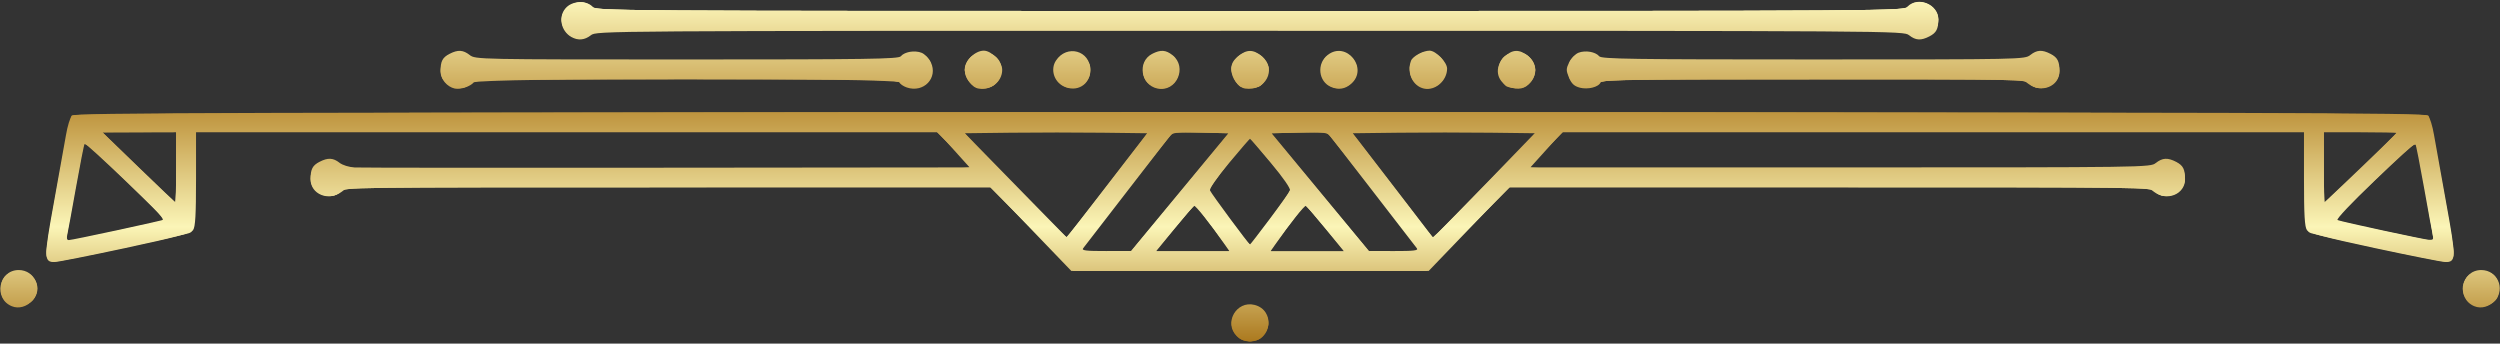 <?xml version="1.0" encoding="UTF-8" standalone="no"?>
<!-- Created with Inkscape (http://www.inkscape.org/) -->

<svg
   xmlns:dc="http://purl.org/dc/elements/1.1/"
   xmlns:cc="http://creativecommons.org/ns#"
   xmlns:rdf="http://www.w3.org/1999/02/22-rdf-syntax-ns#"
   xmlns:svg="http://www.w3.org/2000/svg"
   xmlns="http://www.w3.org/2000/svg"
   xmlns:xlink="http://www.w3.org/1999/xlink"
   xmlns:sodipodi="http://sodipodi.sourceforge.net/DTD/sodipodi-0.dtd"
   xmlns:inkscape="http://www.inkscape.org/namespaces/inkscape"
   version="1.1"
   id="svg2787"
   width="363.2"
   height="49.92"
   viewBox="0 0 363.2 49.92"
   sodipodi:docname="divider-9.svg"
   inkscape:version="0.92.2 5c3e80d, 2017-08-06">
  <rect x="0" y="0" width="363.2" height="49.92" fill="#333333" stroke="none"/>
  <defs
     id="defs2791">
    <linearGradient
       inkscape:collect="always"
       id="linearGradient3360">
       <stop offset="0%" stop-color="#FCF6BA" stop-opacity="1"/>
       <stop offset="33%" stop-color="#BF953F" stop-opacity="1"/>
       <stop offset="66%" stop-color="#FBF5B7" stop-opacity="1"/>
       <stop offset="100%" stop-color="#AA771C" stop-opacity="1"/>
    </linearGradient>
    <linearGradient
       inkscape:collect="always"
       xlink:href="#linearGradient3360"
       id="linearGradient3362"
       x2="0%" y2="100%"
       gradientUnits="userSpaceOnUse" />
  </defs>
  <sodipodi:namedview
     pagecolor="#ffffff"
     bordercolor="#666666"
     borderopacity="1"
     objecttolerance="10"
     gridtolerance="10"
     guidetolerance="10"
     inkscape:pageopacity="0"
     inkscape:pageshadow="2"
     id="namedview2789"
     showgrid="false"
     inkscape:zoom="2"
     inkscape:cx="181.60001"
     inkscape:cy="24.959999"
     inkscape:window-x="0"
     inkscape:window-y="0"
     inkscape:window-maximized="0"
     inkscape:current-layer="svg2787" />
  <g
     id="g3340"
     style="fill-opacity:1;fill:url(#linearGradient3362)">
    <path
       style="fill:url(#linearGradient3362);stroke-width:0.32;fill-opacity:1"
       d="m 179.665,48.815 c -1.91,-1.91 -0.037,-5.179 2.589,-4.52 3.075,0.772 2.516,5.305 -0.654,5.305 -0.793,0 -1.392,-0.243 -1.935,-0.785 z M 1.714,44.49 c -2.706,-1.119 -1.914,-5.258 1.006,-5.258 2.315,0 3.537,2.698 2,4.418 -0.823,0.921 -2.008,1.252 -3.006,0.839 z m 357.76,0 c -2.706,-1.119 -1.914,-5.258 1.006,-5.258 2.315,0 3.537,2.698 2,4.418 -0.823,0.921 -2.008,1.252 -3.006,0.839 z m -209.683,-11.212 -5.848,-6.082 -46.711,0.006 -46.711,0.006 -0.926,0.685 c -1.881,1.391 -4.476,0.322 -4.476,-1.843 0,-1.478 0.273,-2.009 1.303,-2.542 1.21,-0.626 1.976,-0.59 2.9,0.137 0.439,0.345 1.385,0.638 2.203,0.683 0.789,0.043 21.213,0.059 45.388,0.035 l 43.954,-0.043 -2.308,-2.56 -2.308,-2.56 H 82.366 28.48 v 6.819 c 0,5.207 -0.102,6.958 -0.43,7.407 -0.329,0.45 -2.647,1.064 -9.84,2.609 -5.175,1.111 -9.801,2.026 -10.278,2.033 -1.567,0.022 -1.575,-0.575 -0.104,-8.634 0.754,-4.133 1.547,-8.561 1.762,-9.841 0.215,-1.28 0.604,-2.54 0.864,-2.8 0.416,-0.416 21.032,-0.473 171.147,-0.473 150.115,0 170.731,0.057 171.147,0.473 0.26,0.26 0.649,1.52 0.864,2.8 0.215,1.28 1.008,5.708 1.762,9.841 1.47,8.06 1.463,8.656 -0.104,8.634 -0.478,-0.007 -5.103,-0.921 -10.278,-2.033 -7.193,-1.545 -9.511,-2.159 -9.84,-2.609 -0.329,-0.449 -0.43,-2.201 -0.43,-7.407 v -6.819 h -53.886 -53.886 l -2.308,2.56 -2.308,2.56 h 45.023 c 44.539,0 45.032,-0.007 45.837,-0.64 0.967,-0.761 1.72,-0.805 2.944,-0.172 1.03,0.533 1.303,1.065 1.303,2.542 0,2.169 -2.596,3.233 -4.482,1.839 l -0.932,-0.689 H 265.639 219.252 l -5.846,6.08 -5.846,6.08 H 181.6 155.639 Z m 21.6,-5.367 7.071,-8.551 -4.022,-0.09 c -3.669,-0.082 -4.065,-0.035 -4.511,0.535 -0.269,0.344 -3.139,4.056 -6.379,8.25 -3.239,4.194 -6.029,7.805 -6.199,8.025 -0.244,0.315 0.465,0.398 3.33,0.391 l 3.639,-0.009 z m 6.485,7.529 c -2.117,-3.025 -4.214,-5.657 -4.412,-5.535 -0.123,0.076 -1.409,1.586 -2.858,3.357 l -2.634,3.218 h 5.316 5.316 z m 14.718,-2.178 c -1.449,-1.77 -2.735,-3.281 -2.858,-3.357 -0.197,-0.122 -2.295,2.51 -4.412,5.535 l -0.728,1.04 h 5.316 5.316 z m 13.255,2.818 c -0.17,-0.22 -2.96,-3.831 -6.199,-8.025 -3.239,-4.194 -6.11,-7.907 -6.379,-8.25 -0.446,-0.57 -0.842,-0.617 -4.511,-0.535 l -4.022,0.09 7.071,8.551 7.071,8.551 3.639,0.009 c 2.864,0.007 3.573,-0.076 3.33,-0.391 z M 184.456,31.826 c 1.526,-2.032 2.854,-3.901 2.951,-4.154 0.107,-0.278 -0.986,-1.855 -2.762,-3.986 -1.616,-1.939 -2.987,-3.526 -3.045,-3.526 -0.058,0 -1.429,1.587 -3.045,3.526 -1.777,2.132 -2.869,3.708 -2.762,3.986 0.173,0.451 5.647,7.848 5.807,7.848 0.045,0 1.33,-1.662 2.856,-3.694 z M 17.104,33.432 c 3.684,-0.796 6.741,-1.491 6.793,-1.543 0.052,-0.052 -2.502,-2.586 -5.676,-5.631 -3.174,-3.045 -5.84,-5.467 -5.924,-5.382 -0.085,0.085 -0.651,2.946 -1.258,6.359 -0.607,3.413 -1.182,6.529 -1.278,6.925 -0.112,0.462 -0.028,0.72 0.235,0.72 0.225,0 3.423,-0.652 7.107,-1.448 z m 336.334,0.728 c -0.096,-0.396 -0.671,-3.512 -1.278,-6.925 -0.607,-3.413 -1.173,-6.274 -1.258,-6.359 -0.085,-0.085 -2.759,2.345 -5.943,5.4 -3.342,3.207 -5.614,5.614 -5.374,5.696 0.898,0.307 12.619,2.837 13.301,2.872 0.598,0.03 0.695,-0.091 0.552,-0.684 z M 166.187,19.973 l 0.587,-0.773 h -13.381 -13.381 l 3.514,3.6 c 1.933,1.98 5.3,5.424 7.483,7.653 l 3.969,4.053 5.312,-6.88 c 2.922,-3.784 5.576,-7.228 5.899,-7.653 z m 50.204,6.187 6.725,-6.96 h -13.359 -13.359 l 0.818,1.04 c 0.45,0.572 3.096,4.011 5.881,7.642 l 5.063,6.602 0.753,-0.682 c 0.414,-0.375 3.779,-3.814 7.478,-7.642 z m -190.791,-1.84 v -5.12 l -5.36,0.012 L 14.88,19.224 20.16,24.32 c 2.904,2.803 5.316,5.101 5.36,5.108 0.044,0.007 0.08,-2.292 0.08,-5.108 z M 348.16,19.32 c 0,-0.066 -2.376,-0.12 -5.28,-0.12 h -5.28 v 5.155 5.155 l 5.28,-5.035 c 2.904,-2.769 5.28,-5.089 5.28,-5.155 z M 66.08,12.867 c -1.123,-0.23 -2.08,-1.379 -2.08,-2.497 0,-1.478 0.273,-2.009 1.303,-2.542 1.224,-0.633 1.977,-0.589 2.944,0.172 0.801,0.63 1.298,0.64 31.524,0.64 26.297,0 30.765,-0.066 31.092,-0.459 0.54,-0.651 1.996,-0.904 3.003,-0.521 0.472,0.179 1.086,0.806 1.366,1.392 1.082,2.27 -1.042,4.491 -3.497,3.656 -0.498,-0.169 -0.981,-0.506 -1.074,-0.748 -0.257,-0.671 -61.283,-0.656 -61.84,0.015 -0.491,0.591 -1.927,1.059 -2.741,0.892 z m 76.086,0.004 C 141.164,12.711 140.16,11.307 140.16,10.065 c 0,-1.244 1.495,-2.705 2.769,-2.705 1.11,0 2.671,1.627 2.671,2.784 0,1.722 -1.629,3.016 -3.434,2.727 z m 12.328,-0.345 C 153.103,11.832 152.585,10.061 153.406,8.807 154.985,6.397 158.4,7.339 158.4,10.184 c 0,2.121 -1.976,3.306 -3.906,2.342 z M 168.16,12.866 c -2.44,-0.505 -2.968,-3.905 -0.781,-5.036 1.23,-0.636 1.98,-0.592 2.953,0.174 2.228,1.752 0.583,5.432 -2.172,4.862 z m 12.726,-0.002 c -1,-0.151 -2.006,-1.555 -2.006,-2.799 0,-0.778 0.254,-1.262 0.985,-1.877 1.246,-1.049 2.225,-1.049 3.471,0 2.225,1.872 0.522,5.124 -2.449,4.676 z m 12.494,-0.228 c -1.845,-0.776 -2.124,-3.365 -0.501,-4.642 2.709,-2.131 6.008,1.948 3.398,4.2 -0.87,0.751 -1.818,0.895 -2.897,0.442 z m 13.5,0.236 c -1.637,-0.35 -2.549,-2.318 -1.881,-4.059 0.243,-0.633 1.763,-1.454 2.69,-1.454 0.911,0 2.552,1.686 2.547,2.615 -0.011,1.758 -1.733,3.245 -3.355,2.898 z m 12.372,-0.257 c -1.869,-0.786 -2.208,-2.83 -0.717,-4.321 1.16,-1.16 2.23,-1.193 3.52,-0.107 1.181,0.993 1.322,2.496 0.352,3.73 -0.777,0.987 -1.884,1.233 -3.155,0.698 z m 10.245,0.116 c -0.8,-0.213 -1.183,-0.571 -1.55,-1.449 -0.439,-1.051 -0.437,-1.272 0.021,-2.232 0.28,-0.586 0.894,-1.213 1.366,-1.392 1.007,-0.383 2.463,-0.13 3.003,0.521 0.326,0.393 4.795,0.459 31.092,0.459 30.226,0 30.723,-0.01 31.524,-0.64 0.967,-0.761 1.72,-0.805 2.944,-0.172 1.03,0.533 1.303,1.065 1.303,2.542 0,2.169 -2.596,3.233 -4.482,1.839 L 293.786,11.52 H 263.247 c -25.61,0 -30.566,0.071 -30.707,0.44 -0.265,0.69 -1.845,1.091 -3.042,0.773 z M 83.04,5.39 C 81.405,4.496 81.043,2.235 82.341,1.016 83.308,0.107 85.198,0.078 86.08,0.96 86.717,1.597 87.147,1.6 181.6,1.6 c 94.453,0 94.883,-0.003 95.52,-0.64 1.539,-1.539 4.48,-0.335 4.48,1.834 0,1.431 -0.28,1.969 -1.303,2.497 -1.224,0.633 -1.977,0.589 -2.944,-0.172 -0.809,-0.637 -1.298,-0.64 -95.753,-0.64 -94.455,0 -94.943,0.003 -95.753,0.64 -0.902,0.71 -1.839,0.8 -2.807,0.27 z"
       id="path3354"
       inkscape:connector-curvature="0" />
    <path
       style="fill:url(#linearGradient3362);stroke-width:0.32;fill-opacity:1"
       d="M 180.233,49.386 C 179.692,49.168 178.88,47.563 178.88,46.711 c 0,-0.968 1.688,-2.551 2.72,-2.551 1.032,0 2.72,1.584 2.72,2.551 0,0.927 -0.822,2.447 -1.454,2.69 -0.601,0.231 -2.042,0.222 -2.632,-0.015 z M 0.785,43.695 c -1.655,-1.655 -0.459,-4.335 1.935,-4.335 1.481,0 2.72,1.166 2.72,2.56 0,1.394 -1.239,2.56 -2.72,2.56 -0.793,0 -1.392,-0.243 -1.935,-0.785 z m 357.76,0 c -1.655,-1.655 -0.459,-4.335 1.935,-4.335 1.481,0 2.72,1.166 2.72,2.56 0,1.394 -1.239,2.56 -2.72,2.56 -0.793,0 -1.392,-0.243 -1.935,-0.785 z m -208.659,-10.415 -5.991,-6.08 H 97.068 c -46.401,0 -46.834,0.006 -47.468,0.64 -1.55,1.55 -4.48,0.236 -4.48,-2.01 0,-2.256 2.903,-3.463 4.567,-1.899 l 0.745,0.7 45.344,0.006 C 120.715,24.641 141.12,24.532 141.12,24.395 c 0,-0.137 -1.119,-1.362 -2.487,-2.722 l -2.487,-2.472 H 82.153 28.16 v 7.181 c 0,4.494 -0.121,7.256 -0.323,7.381 C 27.1,34.217 8.116,38.098 7.447,37.93 6.916,37.797 6.718,37.512 6.713,36.874 6.708,36.393 7.449,31.824 8.359,26.72 c 1.334,-7.489 1.775,-9.388 2.283,-9.84 0.598,-0.532 9.193,-0.56 170.958,-0.56 161.765,0 170.361,0.028 170.958,0.56 0.508,0.452 0.948,2.351 2.283,9.84 0.909,5.104 1.65,9.673 1.646,10.154 -0.005,0.639 -0.203,0.923 -0.735,1.056 -0.669,0.168 -19.653,-3.713 -20.389,-4.168 -0.202,-0.125 -0.323,-2.887 -0.323,-7.381 V 19.2 H 281.033 227.025 l -2.472,2.487 c -1.36,1.368 -2.472,2.594 -2.472,2.724 0,0.13 20.263,0.231 45.029,0.224 l 45.029,-0.013 0.74,-0.695 c 1.66,-1.56 4.563,-0.349 4.563,1.903 0,2.245 -2.93,3.56 -4.48,2.01 -0.634,-0.634 -1.067,-0.64 -47.148,-0.64 h -46.508 l -5.991,6.08 -5.99,6.08 h -25.723 -25.723 z m 21.418,-5.2 7.225,-8.72 -4.065,-0.092 -4.065,-0.092 -0.731,0.892 c -2.313,2.824 -12.28,15.854 -12.434,16.254 -0.156,0.406 0.346,0.478 3.33,0.478 h 3.514 z m 6.418,7.04 c -2.023,-2.804 -3.992,-5.36 -4.13,-5.36 -0.225,0 -5.593,6.508 -5.593,6.78 0,0.143 2.46,0.26 5.467,0.26 h 5.467 z m 17.478,1.42 c 0,-0.273 -5.368,-6.78 -5.593,-6.78 -0.138,0 -2.107,2.556 -4.13,5.36 l -1.212,1.68 h 5.467 c 3.007,0 5.467,-0.117 5.467,-0.26 z m 10.765,-0.218 C 205.811,35.921 195.844,22.891 193.531,20.068 l -0.731,-0.892 -4.065,0.092 -4.065,0.092 7.225,8.72 7.225,8.72 h 3.514 c 2.985,0 3.486,-0.072 3.33,-0.478 z m -21.182,-4.838 3.035,-4.036 -2.273,-2.764 c -3.54,-4.304 -3.732,-4.524 -3.946,-4.524 -0.214,0 -0.406,0.22 -3.946,4.524 l -2.273,2.764 3.035,4.036 c 1.669,2.22 3.102,4.036 3.183,4.036 0.082,0 1.514,-1.816 3.183,-4.036 z M 23.36,32.136 c 0.739,-0.183 0.347,-0.635 -5.12,-5.898 -3.256,-3.135 -5.958,-5.663 -6.005,-5.617 -0.071,0.069 -2.635,14.041 -2.635,14.361 0,0.092 11.543,-2.295 13.76,-2.846 z M 352.334,27.837 c -0.706,-3.923 -1.322,-7.17 -1.368,-7.216 -0.047,-0.046 -2.749,2.49 -6.005,5.634 -3.256,3.144 -5.848,5.729 -5.76,5.745 0.088,0.015 3.328,0.714 7.2,1.553 3.872,0.839 7.08,1.501 7.128,1.471 0.049,-0.03 -0.489,-3.264 -1.195,-7.188 z M 160.67,27.26 c 2.888,-3.751 5.448,-7.099 5.689,-7.44 0.432,-0.61 0.232,-0.62 -12.95,-0.62 h -13.389 l 1.907,2 c 5.948,6.24 13.121,13.316 13.294,13.114 0.11,-0.129 2.562,-3.303 5.45,-7.054 z m 58.908,-4.3 3.534,-3.76 h -13.355 c -13.121,0 -13.347,0.011 -12.916,0.616 0.241,0.339 2.887,3.791 5.879,7.671 l 5.44,7.055 3.942,-3.911 c 2.168,-2.151 5.533,-5.603 7.476,-7.671 z m -193.978,1.36 v -5.12 l -5.36,0.017 -5.36,0.017 5.28,5.103 c 2.904,2.807 5.316,5.103 5.36,5.103 0.044,8.9e-5 0.08,-2.304 0.08,-5.12 z m 321.108,-3.494 1.588,-1.626 h -5.348 -5.348 v 5.156 5.156 l 3.76,-3.53 c 2.068,-1.942 4.475,-4.262 5.348,-5.156 z M 64.785,12.015 C 62.361,9.59 66.071,5.907 68.572,8.256 l 0.749,0.704 h 30.285 30.285 l 1.179,-0.8 c 1.366,-0.927 1.752,-0.97 2.987,-0.332 1.03,0.533 1.303,1.065 1.303,2.542 0,2.102 -2.937,3.318 -4.32,1.79 -0.572,-0.632 -0.986,-0.64 -31.25,-0.64 -30.244,0 -30.679,0.009 -31.31,0.64 -0.92,0.92 -2.699,0.85 -3.695,-0.145 z m 76.16,0 c -1.012,-1.012 -1.022,-2.424 -0.027,-3.581 1.713,-1.991 4.978,-0.487 4.564,2.102 -0.355,2.218 -2.951,3.064 -4.537,1.479 z m 13.039,0.137 c -1.438,-1.339 -1.16,-3.414 0.578,-4.312 2.648,-1.369 5.16,2.068 3.052,4.176 -0.988,0.988 -2.649,1.051 -3.63,0.137 z m 12.939,-0.014 c -0.643,-0.506 -0.841,-0.943 -0.833,-1.84 0.012,-1.398 0.514,-2.147 1.755,-2.619 1.216,-0.462 2.588,0.109 3.227,1.343 1.306,2.525 -1.869,4.909 -4.148,3.116 z m 12.742,-0.122 c -1.65,-1.65 -0.43,-4.463 1.935,-4.463 0.916,0 1.384,0.21 1.961,0.882 1.566,1.82 0.422,4.366 -1.961,4.366 -0.793,0 -1.392,-0.243 -1.935,-0.785 z M 192.733,12.08 c -0.968,-1.057 -1.153,-1.997 -0.604,-3.059 0.638,-1.234 2.01,-1.805 3.227,-1.343 1.241,0.472 1.743,1.22 1.755,2.619 0.019,2.197 -2.907,3.389 -4.377,1.783 z m 12.853,-0.065 c -1.483,-1.483 -0.771,-3.829 1.359,-4.474 0.967,-0.293 2.609,0.614 3.007,1.663 1.015,2.669 -2.345,4.833 -4.366,2.812 z M 218.586,12.24 c -1.876,-1.534 -0.71,-4.688 1.734,-4.688 2.365,0 3.584,2.813 1.935,4.463 -0.946,0.946 -2.659,1.051 -3.669,0.225 z m 9.95,-0.181 c -0.684,-0.728 -0.906,-2.178 -0.497,-3.245 0.215,-0.56 1.728,-1.454 2.461,-1.454 0.248,0 0.982,0.36 1.63,0.8 l 1.179,0.8 h 30.285 30.285 l 0.749,-0.704 c 1.669,-1.568 4.572,-0.365 4.572,1.894 0,2.245 -2.93,3.56 -4.48,2.01 -0.631,-0.631 -1.067,-0.64 -31.31,-0.64 -30.264,0 -30.678,0.009 -31.25,0.64 -0.827,0.914 -2.721,0.861 -3.624,-0.101 z M 83.52,5.541 C 81.565,4.799 80.98,2.511 82.385,1.105 83.377,0.114 85.09,0.043 85.92,0.96 86.497,1.597 86.906,1.6 181.6,1.6 c 94.694,0 95.103,-0.003 95.68,-0.64 1.412,-1.56 4.32,-0.207 4.32,2.01 0,2.26 -2.903,3.462 -4.572,1.894 l -0.749,-0.704 H 181.6 c -93.022,0 -94.69,0.011 -95.339,0.616 -0.736,0.687 -2.009,1.042 -2.741,0.764 z"
       id="path3352"
       inkscape:connector-curvature="0" />
    <path
       style="fill:url(#linearGradient3362);stroke-width:0.32;fill-opacity:1"
       d="m 180.132,49.19 c -1.383,-1.062 -1.586,-2.686 -0.494,-3.956 1.999,-2.324 5.746,0.17 4.309,2.867 -0.205,0.384 -0.601,0.874 -0.88,1.089 -0.653,0.502 -2.282,0.502 -2.935,0 z M 0.923,43.874 c -1.058,-0.857 -1.058,-3.052 0,-3.908 1.729,-1.4 4.517,-0.194 4.517,1.954 0,2.148 -2.789,3.354 -4.517,1.954 z M 358.545,43.695 c -1.634,-1.634 -0.46,-4.335 1.885,-4.335 1.659,0 2.595,0.924 2.595,2.56 0,1.027 -0.178,1.493 -0.748,1.954 -1.071,0.867 -2.767,0.785 -3.732,-0.18 z M 149.92,33.28 l -6.074,-6.08 H 96.933 c -46.507,0 -46.919,0.005 -47.493,0.64 -1.362,1.505 -4.32,0.212 -4.32,-1.888 0,-2.307 2.533,-3.442 4.476,-2.006 l 0.938,0.693 h 45.293 c 24.911,0 45.293,-0.111 45.293,-0.248 0,-0.136 -1.119,-1.36 -2.487,-2.72 l -2.487,-2.472 H 82.153 28.16 v 7.208 c 0,7.184 -0.002,7.209 -0.72,7.471 -0.396,0.145 -5.001,1.17 -10.232,2.278 -10.248,2.17 -10.504,2.179 -10.474,0.364 0.008,-0.462 0.778,-5.003 1.713,-10.09 1.345,-7.322 1.821,-9.339 2.287,-9.68 0.879,-0.643 340.853,-0.643 341.732,0 0.466,0.341 0.943,2.358 2.287,9.68 0.934,5.087 1.705,9.628 1.713,10.09 0.03,1.815 -0.226,1.806 -10.474,-0.364 -5.232,-1.108 -9.836,-2.133 -10.232,-2.278 -0.718,-0.262 -0.72,-0.287 -0.72,-7.471 v -7.208 H 281.033 227.025 l -2.472,2.487 c -1.36,1.368 -2.472,2.592 -2.472,2.72 0,0.128 20.238,0.233 44.973,0.233 h 44.973 l 0.938,-0.693 c 1.943,-1.436 4.476,-0.301 4.476,2.006 0,2.1 -2.958,3.392 -4.32,1.888 -0.574,-0.634 -0.986,-0.64 -47.173,-0.64 h -46.594 l -6.074,6.08 -6.074,6.08 H 181.6 155.994 Z m 21.419,-5.2 7.229,-8.72 -3.906,-0.09 c -2.148,-0.05 -4.067,-0.029 -4.264,0.047 -0.306,0.117 -12.647,15.861 -13.373,17.061 -0.206,0.34 0.458,0.423 3.415,0.423 h 3.671 z m 7.34,8.32 c -0.449,-0.754 -4.943,-6.64 -5.07,-6.64 -0.07,0 -1.242,1.332 -2.605,2.96 -1.363,1.628 -2.691,3.212 -2.951,3.52 -0.447,0.53 -0.169,0.56 5.196,0.56 4.448,0 5.617,-0.086 5.43,-0.4 z m 16.467,-0.16 c -0.26,-0.308 -1.588,-1.892 -2.951,-3.52 -1.363,-1.628 -2.536,-2.96 -2.605,-2.96 -0.127,0 -4.621,5.886 -5.07,6.64 -0.187,0.314 0.982,0.4 5.43,0.4 5.365,0 5.643,-0.03 5.196,-0.56 z m 11.029,0.137 c -0.726,-1.2 -13.067,-16.943 -13.373,-17.061 -0.197,-0.076 -2.116,-0.097 -4.265,-0.047 l -3.907,0.09 7.235,8.72 7.235,8.72 h 3.665 c 2.952,0 3.615,-0.082 3.409,-0.423 z m -21.401,-4.849 c 2.614,-3.543 2.991,-4.205 2.631,-4.631 -0.231,-0.274 -1.618,-1.937 -3.082,-3.697 -1.464,-1.76 -2.694,-3.2 -2.733,-3.2 -0.367,0 -6.131,7.428 -5.968,7.691 0.568,0.92 5.954,8.118 6.023,8.049 0.043,-0.043 1.451,-1.939 3.129,-4.212 z M 16.8,33.586 c 3.344,-0.708 6.368,-1.376 6.72,-1.484 0.536,-0.164 -0.321,-1.121 -5.273,-5.889 -3.252,-3.131 -5.963,-5.644 -6.023,-5.583 -0.103,0.103 -2.624,13.839 -2.624,14.298 0,0.117 0.252,0.153 0.56,0.08 0.308,-0.073 3.296,-0.713 6.64,-1.421 z m 335.684,-5.149 c -0.633,-3.584 -1.252,-6.833 -1.377,-7.219 -0.204,-0.631 -0.834,-0.118 -6.147,5.007 -5.894,5.685 -5.916,5.711 -4.967,5.956 1.97,0.509 13.451,2.925 13.544,2.85 0.053,-0.043 -0.42,-3.01 -1.053,-6.594 z m -191.54,-1.556 5.796,-7.52 -6.548,-0.086 c -3.602,-0.048 -9.612,-0.048 -13.357,0 l -6.809,0.086 7.347,7.561 c 4.041,4.158 7.444,7.542 7.561,7.52 0.118,-0.022 2.822,-3.425 6.01,-7.561 z m 55.633,-7.606 c -3.638,-0.048 -9.651,-0.048 -13.364,0 l -6.749,0.086 5.848,7.615 5.848,7.615 7.516,-7.615 7.516,-7.615 z M 25.6,24.32 v -5.12 l -5.36,0.016 -5.36,0.016 5.247,5.104 c 2.886,2.807 5.298,5.104 5.36,5.104 0.062,0 0.113,-2.304 0.113,-5.12 z M 345.752,21.784 348.305,19.2 h -5.353 -5.352 v 5.155 5.155 l 2.8,-2.571 c 1.54,-1.414 3.949,-3.734 5.352,-5.155 z M 64.785,12.015 c -1.008,-1.008 -1.022,-2.424 -0.036,-3.57 0.933,-1.085 2.405,-1.155 3.727,-0.178 l 0.938,0.693 h 30.583 c 26.226,0 30.608,-0.065 30.759,-0.458 0.275,-0.718 1.928,-1.171 2.91,-0.797 1.171,0.445 1.672,1.216 1.684,2.592 0.019,2.151 -2.476,3.248 -4.237,1.863 -0.801,-0.63 -1.298,-0.64 -31.514,-0.64 -30.294,0 -30.708,0.009 -31.279,0.64 -0.83,0.917 -2.543,0.846 -3.535,-0.145 z m 76.16,0 c -1.646,-1.646 -0.466,-4.399 1.885,-4.399 2.133,0 3.305,1.94 2.322,3.842 -0.824,1.593 -2.896,1.867 -4.207,0.557 z M 154.023,12.08 c -0.962,-1.069 -1.106,-1.758 -0.615,-2.935 1.112,-2.661 4.991,-1.744 4.991,1.18 0,2.115 -2.978,3.308 -4.377,1.754 z m 12.842,-0.065 c -2.068,-2.068 0.186,-5.327 2.901,-4.192 2.51,1.049 1.692,4.978 -1.037,4.978 -0.719,0 -1.341,-0.262 -1.864,-0.785 z m 13.368,0.571 C 179.704,12.373 178.88,10.77 178.88,9.954 c 0,-0.351 0.329,-1.02 0.731,-1.488 1.029,-1.196 2.949,-1.196 3.978,0 0.402,0.467 0.731,1.137 0.731,1.488 0,0.891 -0.834,2.41 -1.454,2.647 -0.601,0.231 -2.042,0.222 -2.632,-0.015 z M 192.724,12.08 c -1.325,-1.43 -0.971,-3.556 0.709,-4.258 2.715,-1.134 4.969,2.124 2.901,4.192 -1.03,1.03 -2.688,1.06 -3.61,0.065 z m 12.861,-0.065 c -1.346,-1.346 -0.803,-3.659 1.022,-4.353 1.184,-0.45 2.823,0.351 3.256,1.593 0.935,2.683 -2.28,4.757 -4.278,2.76 z m 13.368,0.571 c -0.714,-0.287 -1.407,-2.013 -1.195,-2.976 0.283,-1.29 1.205,-1.994 2.612,-1.994 2.351,0 3.531,2.753 1.885,4.399 -0.753,0.753 -2.219,1.007 -3.301,0.571 z m 9.73,-0.449 c -0.643,-0.506 -0.841,-0.943 -0.833,-1.84 0.012,-1.376 0.513,-2.146 1.684,-2.592 0.982,-0.373 2.635,0.08 2.91,0.797 0.151,0.392 4.533,0.458 30.759,0.458 h 30.583 l 0.938,-0.693 c 1.943,-1.436 4.476,-0.301 4.476,2.006 0,2.1 -2.958,3.392 -4.32,1.888 -0.572,-0.632 -0.986,-0.64 -31.279,-0.64 -30.215,0 -30.713,0.01 -31.514,0.64 -1.047,0.823 -2.339,0.814 -3.404,-0.023 z M 83.314,5.44 c -0.945,-0.377 -1.714,-1.564 -1.714,-2.645 0,-2.048 2.981,-3.314 4.32,-1.834 C 86.497,1.597 86.906,1.6 181.6,1.6 c 94.694,0 95.103,-0.003 95.68,-0.64 1.362,-1.505 4.32,-0.212 4.32,1.888 0,2.307 -2.533,3.442 -4.476,2.006 L 276.186,4.16 H 181.6 c -92.682,0 -94.603,0.012 -95.453,0.613 -1.135,0.802 -1.989,1.003 -2.833,0.667 z"
       id="path3350"
       inkscape:connector-curvature="0" />
    <path
       style="fill:url(#linearGradient3362);stroke-width:0.32;fill-opacity:1"
       d="m 179.815,48.665 c -1.14,-1.14 -1.197,-2.245 -0.177,-3.431 1.527,-1.775 4.681,-0.637 4.681,1.689 0,1.08 -1.623,2.678 -2.72,2.678 -0.512,0 -1.221,-0.371 -1.785,-0.935 z M 1.057,44 C 0.113,43.339 -0.157,41.873 0.448,40.702 1.219,39.212 3.154,38.862 4.517,39.966 c 1.058,0.857 1.058,3.052 0,3.908 -0.899,0.728 -2.517,0.786 -3.461,0.125 z M 358.683,43.874 c -0.57,-0.462 -0.748,-0.927 -0.748,-1.954 0,-1.57 0.926,-2.56 2.395,-2.56 1.344,0 1.883,0.298 2.423,1.342 1.346,2.603 -1.772,5.033 -4.069,3.172 z M 149.92,33.28 l -6.074,-6.08 H 96.933 c -46.507,0 -46.919,0.005 -47.493,0.64 -0.83,0.917 -2.543,0.846 -3.535,-0.145 -0.972,-0.972 -1.02,-2.35 -0.122,-3.491 0.836,-1.062 2.689,-1.159 3.904,-0.203 0.805,0.633 1.298,0.64 46.123,0.64 24.92,0 45.31,-0.111 45.31,-0.247 0,-0.136 -1.193,-1.434 -2.651,-2.884 l -2.651,-2.637 -53.749,0.084 -53.749,0.084 -0.086,7.19 c -0.047,3.955 -0.191,7.295 -0.32,7.424 -0.129,0.128 -4.731,1.197 -10.228,2.374 -10.601,2.27 -10.976,2.292 -10.958,0.653 0.017,-1.593 3.438,-19.454 3.794,-19.81 0.572,-0.572 341.585,-0.572 342.158,0 0.356,0.356 3.777,18.217 3.794,19.81 0.018,1.639 -0.357,1.617 -10.958,-0.653 -5.497,-1.177 -10.099,-2.245 -10.228,-2.374 -0.129,-0.128 -0.273,-3.469 -0.32,-7.424 l -0.086,-7.19 -53.752,-0.081 -53.752,-0.081 -2.648,2.634 c -1.456,1.449 -2.648,2.745 -2.648,2.881 0,0.136 20.245,0.247 44.99,0.247 44.505,0 44.998,-0.007 45.803,-0.64 1.215,-0.956 3.068,-0.859 3.904,0.203 0.898,1.141 0.849,2.52 -0.122,3.491 -0.992,0.992 -2.705,1.062 -3.535,0.145 -0.574,-0.634 -0.986,-0.64 -47.173,-0.64 h -46.594 l -6.074,6.08 -6.074,6.08 H 181.6 155.994 Z m 21.021,-4.72 c 3.759,-4.532 7.028,-8.492 7.266,-8.8 0.406,-0.527 0.184,-0.56 -3.759,-0.56 h -4.191 l -6.509,8.4 c -3.58,4.62 -6.616,8.58 -6.747,8.8 -0.186,0.311 0.581,0.4 3.433,0.4 h 3.672 z m 7.579,7.607 c -2.308,-3.328 -4.658,-6.373 -4.919,-6.374 -0.274,-5.12e-4 -3.516,3.749 -5.387,6.229 l -0.587,0.778 h 5.666 c 5.579,0 5.659,-0.01 5.227,-0.633 z m 16.468,-0.145 c -1.871,-2.48 -5.113,-6.229 -5.387,-6.229 -0.261,4.8e-4 -2.611,3.046 -4.919,6.374 -0.432,0.623 -0.353,0.633 5.227,0.633 h 5.666 z m 11.212,0.378 c -0.131,-0.22 -3.168,-4.18 -6.747,-8.8 l -6.509,-8.4 h -4.191 c -3.942,0 -4.165,0.033 -3.759,0.56 0.238,0.308 3.507,4.268 7.266,8.8 l 6.834,8.24 h 3.672 c 2.852,0 3.619,-0.089 3.433,-0.4 z m -21.28,-4.998 c 1.602,-2.177 2.844,-4.068 2.76,-4.203 -0.489,-0.791 -5.972,-7.19 -6.124,-7.147 -0.521,0.146 -6.137,7.306 -5.963,7.602 0.975,1.657 6.024,8.134 6.195,7.947 0.121,-0.132 1.53,-2.021 3.132,-4.198 z M 16.8,33.6 c 3.52,-0.725 6.616,-1.396 6.88,-1.49 0.332,-0.119 -1.346,-1.937 -5.429,-5.885 C 15,23.083 12.294,20.56 12.235,20.618 12.111,20.742 9.609,34.216 9.604,34.79 9.602,35.004 9.78,35.121 10,35.049 c 0.22,-0.072 3.28,-0.724 6.8,-1.449 z m 335.549,-5.919 c -0.703,-3.826 -1.325,-7.004 -1.383,-7.061 -0.057,-0.057 -2.734,2.426 -5.949,5.518 -3.215,3.092 -5.755,5.712 -5.645,5.822 0.331,0.333 14.06,3.149 14.161,2.905 0.051,-0.125 -0.481,-3.357 -1.184,-7.183 z m -196.015,5.212 c 0.696,-0.917 3.324,-4.319 5.839,-7.56 2.515,-3.241 4.518,-5.949 4.45,-6.017 -0.068,-0.068 -6.086,-0.086 -13.373,-0.04 L 140,19.36 l 7.36,7.572 c 4.048,4.165 7.438,7.585 7.534,7.6 0.096,0.015 0.744,-0.722 1.44,-1.639 z m 59.509,-6.013 7.357,-7.52 -13.25,-0.084 c -7.287,-0.046 -13.305,-0.028 -13.373,0.04 -0.068,0.068 1.935,2.775 4.45,6.017 2.515,3.241 5.144,6.645 5.842,7.564 0.698,0.919 1.347,1.633 1.443,1.587 0.096,-0.046 3.485,-3.468 7.531,-7.604 z m -190.243,-2.72 v -5.28 h -5.467 c -3.007,0 -5.419,0.109 -5.36,0.242 0.131,0.296 10.524,10.318 10.701,10.318 0.069,0 0.126,-2.376 0.126,-5.28 z M 344.56,22.958 c 2.156,-2.098 3.92,-3.874 3.92,-3.947 0,-0.072 -2.448,-0.132 -5.44,-0.132 h -5.44 v 5.321 5.321 l 1.52,-1.374 c 0.836,-0.756 3.284,-3.091 5.44,-5.189 z M 64.785,12.015 C 63.814,11.043 63.766,9.664 64.663,8.523 65.499,7.461 67.352,7.364 68.567,8.32 c 0.801,0.63 1.298,0.64 31.354,0.64 30.134,0 30.548,-0.009 31.119,-0.64 0.827,-0.914 2.721,-0.861 3.624,0.101 2.192,2.333 -1.029,5.724 -3.552,3.739 -0.801,-0.63 -1.298,-0.64 -31.514,-0.64 -30.294,0 -30.708,0.009 -31.279,0.64 -0.83,0.917 -2.543,0.846 -3.535,-0.145 z m 76.728,0.571 C 140.991,12.376 140.16,10.774 140.16,9.979 c 0,-0.337 0.298,-0.992 0.663,-1.456 0.772,-0.982 2.584,-1.158 3.72,-0.363 1.321,0.926 1.219,3.143 -0.196,4.229 -0.511,0.392 -2.078,0.5 -2.834,0.196 z M 154.115,12.08 c -0.757,-0.681 -0.957,-1.269 -0.872,-2.56 0.121,-1.843 3.277,-2.543 4.494,-0.997 2,2.542 -1.227,5.711 -3.621,3.557 z m 12.75,-0.065 c -1.642,-1.642 -0.525,-4.335 1.798,-4.335 1.673,0 2.537,0.864 2.537,2.537 0,2.323 -2.693,3.439 -4.335,1.798 z m 13.368,0.571 c -0.728,-0.293 -1.407,-2.013 -1.188,-3.009 0.557,-2.536 4.553,-2.536 5.11,0 0.233,1.061 -0.47,2.71 -1.289,3.024 -0.601,0.231 -2.042,0.222 -2.632,-0.015 z m 12.61,-0.449 c -0.655,-0.515 -0.843,-0.943 -0.843,-1.92 0,-1.673 0.864,-2.537 2.537,-2.537 2.323,0 3.439,2.693 1.798,4.335 -0.972,0.972 -2.35,1.02 -3.491,0.122 z m 12.742,-0.122 c -1.642,-1.642 -0.525,-4.335 1.798,-4.335 2.526,0 3.576,2.714 1.701,4.4 -1.066,0.959 -2.501,0.933 -3.499,-0.065 z m 13.267,0.375 c -1.414,-1.086 -1.517,-3.304 -0.196,-4.229 1.136,-0.796 2.948,-0.619 3.72,0.363 0.365,0.464 0.663,1.119 0.663,1.456 0,0.869 -0.842,2.387 -1.454,2.622 -0.826,0.317 -2.182,0.212 -2.733,-0.211 z m 9.773,-0.375 c -1.039,-1.039 -1.06,-2.685 -0.045,-3.639 0.965,-0.906 2.784,-0.935 3.579,-0.056 0.571,0.631 0.986,0.64 31.119,0.64 30.055,0 30.553,-0.01 31.354,-0.64 1.215,-0.956 3.068,-0.859 3.904,0.203 0.898,1.141 0.849,2.52 -0.122,3.491 -0.992,0.992 -2.705,1.062 -3.535,0.145 -0.572,-0.632 -0.986,-0.64 -31.279,-0.64 -30.215,0 -30.713,0.01 -31.514,0.64 -1.114,0.876 -2.499,0.818 -3.462,-0.145 z M 82.263,4.597 C 80.292,2.091 83.346,-1.008 85.847,0.96 86.657,1.597 87.145,1.6 181.6,1.6 c 94.455,0 94.943,-0.003 95.753,-0.64 1.114,-0.876 2.499,-0.818 3.462,0.145 1.642,1.642 0.525,4.335 -1.798,4.335 -0.83,0 -1.474,-0.217 -1.897,-0.64 -0.637,-0.637 -1.067,-0.64 -95.52,-0.64 -94.453,0 -94.883,0.003 -95.52,0.64 -0.979,0.979 -2.971,0.873 -3.817,-0.203 z"
       id="path3348"
       inkscape:connector-curvature="0" />
    <path
       style="fill:url(#linearGradient3362);stroke-width:0.32;fill-opacity:1"
       d="m 179.803,48.652 c -0.942,-0.942 -1.045,-1.62 -0.453,-2.984 0.25,-0.576 1.655,-1.421 2.25,-1.353 1.484,0.169 2.411,1.102 2.638,2.657 0.144,0.987 -1.503,2.628 -2.638,2.628 -0.515,0 -1.223,-0.374 -1.797,-0.948 z M 1.01,43.889 c -1.714,-1.318 -0.513,-4.538 1.686,-4.522 1.596,0.012 2.511,0.942 2.511,2.553 0,1.068 -0.169,1.501 -0.764,1.959 -0.972,0.747 -2.47,0.752 -3.434,0.01 z M 358.756,43.879 c -0.595,-0.457 -0.764,-0.891 -0.764,-1.959 0,-1.068 0.169,-1.501 0.764,-1.959 1.831,-1.408 4.283,-0.139 4.217,2.182 -0.059,2.065 -2.488,3.064 -4.217,1.735 z m -208.794,-10.599 -6.013,-6.08 H 96.984 c -46.559,0 -46.97,0.005 -47.544,0.64 -0.99,1.094 -3.229,0.641 -4.006,-0.811 -0.455,-0.849 -0.199,-2.267 0.56,-3.109 0.683,-0.758 2.505,-0.717 3.518,0.08 0.805,0.633 1.298,0.64 46.21,0.64 24.968,0 45.397,-0.111 45.397,-0.247 0,-0.136 -1.192,-1.433 -2.65,-2.883 l -2.65,-2.636 -53.83,0.01 -53.83,0.01 v 7.154 c 0,5.433 -0.099,7.236 -0.411,7.495 C 27.373,33.855 23.973,34.655 13.12,36.985 7.405,38.212 7.536,38.198 7.052,37.615 6.615,37.088 6.636,36.944 9.347,21.6 c 0.187,-1.056 0.505,-2.568 0.707,-3.36 l 0.368,-1.44 12.309,-0.16 c 6.77,-0.088 83.801,-0.088 171.179,0 l 158.869,0.16 0.368,1.44 c 0.202,0.792 0.52,2.304 0.707,3.36 2.711,15.344 2.732,15.488 2.294,16.015 -0.484,0.583 -0.353,0.597 -6.068,-0.63 -10.853,-2.33 -14.253,-3.13 -14.629,-3.442 -0.312,-0.259 -0.411,-2.063 -0.411,-7.502 v -7.161 h -53.847 -53.847 l -2.633,2.647 c -1.448,1.456 -2.633,2.752 -2.633,2.88 0,0.128 20.285,0.233 45.077,0.233 44.592,0 45.086,-0.007 45.89,-0.64 1.013,-0.797 2.835,-0.838 3.518,-0.08 0.759,0.843 1.015,2.26 0.56,3.109 -0.777,1.452 -3.016,1.905 -4.006,0.811 -0.574,-0.634 -0.986,-0.64 -47.224,-0.64 h -46.645 l -6.013,6.08 -6.013,6.08 H 181.6 155.974 Z m 14.523,3.28 c 0.003,-0.132 0.399,-0.687 0.88,-1.232 0.481,-0.546 1.379,-1.613 1.995,-2.373 0.616,-0.759 1.271,-1.537 1.456,-1.728 0.185,-0.191 2.176,-2.579 4.425,-5.307 2.249,-2.728 4.366,-5.285 4.704,-5.682 0.338,-0.397 0.615,-0.865 0.615,-1.04 0,-0.194 -1.617,-0.318 -4.149,-0.318 -3.765,0 -4.179,0.057 -4.478,0.615 -0.181,0.338 -0.515,0.806 -0.743,1.04 -0.228,0.234 -0.84,1.001 -1.36,1.705 -0.521,0.704 -1.027,1.352 -1.125,1.44 -0.098,0.088 -0.602,0.736 -1.12,1.44 -0.518,0.704 -1.024,1.352 -1.124,1.44 -0.101,0.088 -0.821,1.024 -1.6,2.08 -0.779,1.056 -1.497,1.992 -1.596,2.08 -0.098,0.088 -0.601,0.736 -1.117,1.44 -0.516,0.704 -1.48,1.937 -2.143,2.741 -0.663,0.803 -1.205,1.559 -1.205,1.68 0,0.3 7.679,0.28 7.685,-0.021 z m 14.196,-0.16 c -0.13,-0.22 -1.052,-1.48 -2.048,-2.8 -0.996,-1.32 -1.983,-2.724 -2.193,-3.12 -0.21,-0.396 -0.557,-0.713 -0.771,-0.704 -0.329,0.014 -3.448,3.585 -5.455,6.246 l -0.587,0.778 h 5.646 c 4.43,0 5.595,-0.086 5.409,-0.4 z m 16.306,-0.378 c -2.007,-2.661 -5.126,-6.232 -5.455,-6.246 -0.214,-0.009 -0.561,0.308 -0.771,0.704 -0.21,0.396 -1.197,1.8 -2.193,3.12 -0.996,1.32 -1.918,2.58 -2.048,2.8 -0.186,0.314 0.979,0.4 5.409,0.4 h 5.646 z m 11.413,0.558 c 0,-0.121 -0.542,-0.877 -1.205,-1.68 -0.663,-0.803 -1.627,-2.037 -2.143,-2.741 -0.516,-0.704 -1.018,-1.352 -1.117,-1.44 -0.098,-0.088 -0.816,-1.024 -1.596,-2.08 -0.779,-1.056 -1.499,-1.992 -1.6,-2.08 -0.101,-0.088 -0.607,-0.736 -1.124,-1.44 -0.518,-0.704 -1.022,-1.352 -1.12,-1.44 -0.098,-0.088 -0.605,-0.736 -1.125,-1.44 -0.521,-0.704 -1.133,-1.471 -1.36,-1.705 -0.228,-0.234 -0.562,-0.702 -0.743,-1.04 -0.299,-0.558 -0.713,-0.615 -4.478,-0.615 -2.531,0 -4.149,0.124 -4.149,0.318 0,0.175 0.277,0.643 0.615,1.04 0.338,0.397 2.455,2.954 4.704,5.682 2.249,2.728 4.24,5.116 4.425,5.307 0.185,0.191 0.84,0.968 1.456,1.728 0.616,0.759 1.514,1.827 1.995,2.373 0.481,0.546 0.877,1.1 0.88,1.232 0.006,0.3 7.685,0.321 7.685,0.021 z m -22.106,-4.261 c 1.237,-1.672 2.377,-3.193 2.534,-3.38 1.176,-1.402 1.135,-1.509 -2.062,-5.387 -1.684,-2.042 -3.108,-3.713 -3.166,-3.713 -0.058,0 -1.483,1.671 -3.166,3.713 -3.197,3.878 -3.239,3.987 -2.061,5.387 0.157,0.187 1.383,1.824 2.724,3.637 1.341,1.813 2.553,3.181 2.693,3.04 0.141,-0.141 1.267,-1.625 2.504,-3.297 z M 13.12,34.427 c 1.144,-0.26 3.952,-0.858 6.24,-1.329 2.288,-0.471 4.325,-0.946 4.526,-1.057 0.215,-0.118 -2.096,-2.553 -5.59,-5.89 -5.05,-4.824 -5.99,-5.596 -6.183,-5.075 -0.271,0.733 -2.514,12.888 -2.514,13.624 0,0.364 0.208,0.467 0.72,0.356 0.396,-0.086 1.656,-0.369 2.8,-0.629 z m 340.48,0.267 c 0,-0.732 -2.244,-12.889 -2.514,-13.618 -0.193,-0.521 -1.133,0.251 -6.183,5.075 -3.539,3.381 -5.807,5.773 -5.59,5.896 0.201,0.114 2.598,0.673 5.326,1.243 2.728,0.57 5.752,1.218 6.72,1.44 2.341,0.538 2.24,0.539 2.24,-0.036 z m -198.045,-0.715 c 0.273,-0.319 1.123,-1.435 1.889,-2.48 0.765,-1.045 1.483,-1.971 1.595,-2.059 0.112,-0.088 0.841,-1.024 1.621,-2.08 0.779,-1.056 1.497,-1.992 1.596,-2.08 0.098,-0.088 0.602,-0.736 1.12,-1.44 0.518,-0.704 1.014,-1.352 1.103,-1.44 0.88,-0.871 2.493,-3.162 2.336,-3.319 -0.111,-0.111 -6.236,-0.201 -13.611,-0.201 h -13.41 l 0.653,0.83 c 0.882,1.122 14.229,14.842 14.442,14.846 0.093,0.002 0.393,-0.258 0.666,-0.577 z m 59.735,-6.432 c 3.746,-3.853 7.104,-7.38 7.463,-7.836 l 0.653,-0.83 h -13.41 c -7.375,0 -13.5,0.09 -13.611,0.201 -0.157,0.157 1.456,2.448 2.336,3.319 0.089,0.088 0.585,0.736 1.103,1.44 0.518,0.704 1.022,1.352 1.12,1.44 0.098,0.088 0.816,1.024 1.596,2.08 0.779,1.056 1.508,1.992 1.621,2.08 0.112,0.088 0.83,1.015 1.595,2.059 1.654,2.258 2.326,3.062 2.555,3.057 0.093,-0.002 3.233,-3.156 6.979,-7.01 z M 25.6,24.16 v -5.28 h -5.467 c -3.188,0 -5.422,0.123 -5.36,0.294 0.13,0.36 10.411,10.266 10.653,10.266 0.095,0 0.173,-2.376 0.173,-5.28 z m 317.533,0.294 c 2.853,-2.742 5.235,-5.118 5.293,-5.28 0.062,-0.172 -2.172,-0.294 -5.36,-0.294 h -5.467 v 5.28 c 0,2.904 0.078,5.28 0.173,5.28 0.095,0 2.507,-2.244 5.36,-4.986 z M 65.44,12.413 c -0.352,-0.202 -0.823,-0.593 -1.047,-0.87 -0.52,-0.642 -0.271,-2.474 0.443,-3.263 0.723,-0.798 2.517,-0.778 3.557,0.04 0.801,0.63 1.298,0.64 31.441,0.64 30.221,0 30.635,-0.008 31.206,-0.64 1.36,-1.503 4.32,-0.271 4.32,1.798 0,2.258 -2.466,3.443 -4.247,2.042 -0.801,-0.63 -1.298,-0.64 -31.514,-0.64 -30.294,0 -30.708,0.009 -31.279,0.64 -0.64,0.708 -1.895,0.818 -2.88,0.253 z m 76.141,0.142 C 140.973,12.132 140.16,10.751 140.16,10.138 c 0,-0.33 0.298,-1.018 0.662,-1.529 1.257,-1.765 4.278,-1.003 4.564,1.151 0.139,1.048 -0.245,2.021 -1.038,2.63 -0.562,0.432 -2.238,0.532 -2.766,0.165 z m 12.484,-0.541 c -1.675,-1.675 -0.641,-4.335 1.685,-4.335 1.233,0 2.65,1.182 2.65,2.21 0,2.454 -2.687,3.771 -4.335,2.124 z m 13.395,0.463 c -2.447,-0.986 -1.394,-4.798 1.325,-4.798 1.543,0 2.415,0.915 2.415,2.537 0,1.999 -1.756,3.06 -3.739,2.261 z M 180.076,12.4 c -0.857,-0.651 -1.217,-2.003 -0.829,-3.115 0.77,-2.21 3.935,-2.218 4.704,-0.012 0.407,1.167 -0.046,2.744 -0.922,3.214 -0.814,0.436 -2.322,0.391 -2.952,-0.087 z m 12.804,-0.234 c -1.112,-0.875 -1.236,-2.85 -0.24,-3.846 1.489,-1.489 4.48,-0.24 4.48,1.87 0,2.127 -2.542,3.311 -4.24,1.976 z m 13.317,0.26 c -0.75,-0.363 -1.397,-1.537 -1.397,-2.535 0,-1.029 1.417,-2.21 2.65,-2.21 2.326,0 3.36,2.66 1.685,4.335 -0.827,0.827 -1.799,0.963 -2.938,0.411 z m 12.656,-0.036 c -1.304,-1.001 -1.431,-3.151 -0.246,-4.15 0.379,-0.32 1.189,-0.56 1.887,-0.56 0.984,0 1.352,0.181 1.885,0.929 0.364,0.511 0.662,1.199 0.662,1.529 0,0.612 -0.813,1.994 -1.421,2.417 -0.528,0.367 -2.204,0.266 -2.766,-0.165 z m 9.773,-0.375 c -1.101,-1.101 -1.075,-2.781 0.058,-3.671 1.082,-0.851 2.718,-0.862 3.477,-0.023 0.572,0.632 0.986,0.64 31.206,0.64 30.143,0 30.64,-0.01 31.441,-0.64 1.013,-0.797 2.835,-0.838 3.518,-0.08 0.759,0.843 1.015,2.26 0.56,3.109 -0.777,1.452 -3.016,1.905 -4.006,0.811 -0.572,-0.632 -0.986,-0.64 -31.279,-0.64 -30.215,0 -30.713,0.01 -31.514,0.64 -1.114,0.876 -2.499,0.818 -3.462,-0.145 z M 82.385,4.655 C 81.107,3.376 81.43,1.581 83.099,0.692 84.111,0.153 84.923,0.233 85.847,0.96 86.657,1.597 87.145,1.6 181.6,1.6 c 94.455,0 94.943,-0.003 95.753,-0.64 2.515,-1.978 5.717,1.439 3.462,3.695 -0.992,0.992 -2.705,1.062 -3.535,0.145 -0.577,-0.637 -0.986,-0.64 -95.68,-0.64 -94.694,0 -95.103,0.003 -95.68,0.64 -0.83,0.917 -2.543,0.846 -3.535,-0.145 z"
       id="path3346"
       inkscape:connector-curvature="0" />
    <path
       style="fill:url(#linearGradient3362);stroke-width:0.32;fill-opacity:1"
       d="m 180.211,49.088 c -1.025,-0.718 -1.378,-1.817 -0.965,-3.002 0.773,-2.217 3.935,-2.217 4.708,0 0.828,2.374 -1.721,4.418 -3.743,3.002 z M 1.213,44.044 C 0.496,43.499 -0.034,42.073 0.217,41.363 1.103,38.853 4.187,38.666 5.099,41.066 c 0.376,0.99 -0.015,2.327 -0.872,2.978 -0.704,0.535 -2.311,0.535 -3.015,0 z m 357.76,0 c -0.857,-0.651 -1.248,-1.988 -0.872,-2.978 0.913,-2.4 3.997,-2.213 4.883,0.297 0.251,0.71 -0.279,2.136 -0.996,2.681 -0.704,0.535 -2.311,0.535 -3.015,0 z M 150.025,33.281 144.16,27.202 97.17,27.201 c -46.506,-0.001 -46.998,0.005 -47.803,0.639 -0.925,0.727 -1.63,0.798 -2.771,0.278 -1.591,-0.725 -1.836,-3.287 -0.409,-4.286 0.966,-0.676 2.563,-0.594 3.252,0.167 0.574,0.634 0.986,0.64 46.13,0.64 25.053,0 45.55,-0.111 45.55,-0.247 0,-0.136 -1.191,-1.432 -2.647,-2.88 l -2.647,-2.633 H 81.993 28.16 v 7.161 c 0,5.641 -0.092,7.237 -0.434,7.521 -0.239,0.198 -4.866,1.308 -10.282,2.466 C 8.554,37.928 7.547,38.085 7.1,37.637 6.653,37.19 6.779,36.172 8.398,27.171 9.385,21.687 10.319,17.073 10.474,16.918 c 0.371,-0.371 341.884,-0.368 342.255,0.003 0.153,0.153 1.086,4.766 2.073,10.25 1.619,9.001 1.745,10.019 1.298,10.466 -0.447,0.447 -1.454,0.291 -10.343,-1.61 -5.416,-1.158 -10.043,-2.267 -10.282,-2.466 -0.342,-0.284 -0.434,-1.88 -0.434,-7.521 v -7.161 h -53.847 -53.847 l -2.633,2.647 c -1.448,1.456 -2.633,2.752 -2.633,2.88 0,0.128 20.354,0.233 45.23,0.233 44.824,0 45.236,-0.006 45.81,-0.64 0.689,-0.762 2.286,-0.844 3.252,-0.167 1.427,0.999 1.182,3.561 -0.409,4.286 -1.141,0.52 -1.846,0.449 -2.771,-0.278 -0.805,-0.633 -1.297,-0.64 -47.483,-0.639 l -46.67,0.001 -5.865,6.079 -5.865,6.079 H 181.6 155.889 Z M 171.36,28.248 c 3.872,-4.687 7.087,-8.712 7.143,-8.945 0.082,-0.334 -0.761,-0.423 -4.011,-0.423 h -4.115 l -6.789,8.786 c -3.734,4.832 -6.789,8.864 -6.789,8.96 0,0.096 1.692,0.167 3.76,0.159 l 3.76,-0.015 z m 7.52,8.4 c 0,-0.084 -1.178,-1.744 -2.619,-3.69 -2.054,-2.775 -2.698,-3.45 -2.987,-3.128 -0.95,1.059 -5.185,6.215 -5.395,6.57 -0.186,0.314 0.973,0.4 5.382,0.4 3.09,0 5.619,-0.068 5.619,-0.152 z m 16.44,-0.248 c -0.21,-0.355 -4.445,-5.511 -5.395,-6.57 -0.289,-0.322 -0.933,0.353 -2.987,3.128 -1.44,1.946 -2.619,3.606 -2.619,3.69 0,0.084 2.528,0.152 5.619,0.152 4.408,0 5.568,-0.086 5.382,-0.4 z m 11.08,0.226 c 0,-0.096 -3.055,-4.128 -6.789,-8.96 l -6.789,-8.786 h -4.115 c -3.25,0 -4.093,0.089 -4.011,0.423 0.057,0.233 3.271,4.258 7.143,8.945 l 7.04,8.522 3.76,0.015 c 2.068,0.009 3.76,-0.063 3.76,-0.159 z m -21.608,-4.934 c 2.021,-2.705 3.013,-4.292 2.849,-4.56 -0.341,-0.558 -5.919,-7.291 -6.04,-7.291 -0.121,0 -5.699,6.733 -6.04,7.291 -0.164,0.268 0.827,1.855 2.849,4.56 1.705,2.282 3.141,4.149 3.192,4.149 0.05,0 1.486,-1.867 3.192,-4.149 z M 17.12,33.583 c 3.52,-0.738 6.565,-1.432 6.766,-1.543 0.214,-0.117 -2.106,-2.562 -5.596,-5.896 -4.924,-4.703 -6.003,-5.595 -6.195,-5.12 -0.266,0.657 -2.494,12.889 -2.494,13.691 0,0.35 0.189,0.474 0.56,0.369 0.308,-0.087 3.44,-0.763 6.96,-1.501 z m 336.48,1.111 c 0,-0.787 -2.233,-13.023 -2.494,-13.669 -0.192,-0.475 -1.271,0.416 -6.196,5.12 -3.28,3.132 -5.904,5.757 -5.832,5.833 0.108,0.113 13.505,3.111 14.283,3.196 0.132,0.014 0.24,-0.201 0.24,-0.48 z M 161.057,26.902 c 3.256,-4.212 5.837,-7.74 5.738,-7.84 -0.241,-0.241 -26.955,-0.236 -26.955,0.005 0,0.272 14.81,15.494 15.075,15.494 0.123,0 2.887,-3.446 6.143,-7.658 z m 54.877,0.005 c 4.084,-4.209 7.425,-7.737 7.425,-7.84 0,-0.241 -26.714,-0.245 -26.955,-0.005 C 196.204,19.263 207.93,34.56 208.286,34.56 c 0.123,0 3.565,-3.444 7.649,-7.654 z M 25.6,24.16 v -5.28 h -5.467 c -3.188,0 -5.422,0.123 -5.36,0.294 0.13,0.36 10.411,10.266 10.653,10.266 0.095,0 0.173,-2.376 0.173,-5.28 z m 317.533,0.294 c 2.853,-2.742 5.235,-5.118 5.293,-5.28 0.062,-0.172 -2.172,-0.294 -5.36,-0.294 h -5.467 v 5.28 c 0,2.904 0.078,5.28 0.173,5.28 0.095,0 2.507,-2.244 5.36,-4.986 z M 65.383,12.42 c -1.506,-0.728 -1.696,-3.3 -0.315,-4.267 0.966,-0.676 2.563,-0.594 3.252,0.167 0.572,0.632 0.986,0.64 31.36,0.64 30.374,0 30.788,-0.008 31.36,-0.64 0.83,-0.917 2.543,-0.846 3.535,0.145 2.294,2.294 -0.904,5.707 -3.462,3.695 -0.801,-0.63 -1.298,-0.64 -31.433,-0.64 -30.135,0 -30.632,0.01 -31.433,0.64 -0.889,0.7 -1.786,0.781 -2.865,0.26 z m 75.713,-0.555 c -1.055,-1.055 -1.14,-1.581 -0.467,-2.882 0.523,-1.012 1.067,-1.303 2.438,-1.303 2.213,0 3.105,2.847 1.378,4.4 -1.094,0.984 -2.222,0.911 -3.349,-0.215 z m 12.97,0.15 c -1.639,-1.639 -0.563,-4.335 1.73,-4.335 1.188,0 2.605,1.202 2.605,2.21 0,2.454 -2.687,3.771 -4.335,2.124 z m 13.395,0.463 c -2.411,-0.971 -1.399,-4.798 1.269,-4.798 2.249,0 3.304,2.715 1.685,4.335 -0.809,0.809 -1.735,0.954 -2.954,0.463 z m 12.75,-0.19 c -1.025,-0.718 -1.378,-1.817 -0.965,-3.002 0.773,-2.217 3.935,-2.217 4.708,0 0.828,2.374 -1.721,4.418 -3.743,3.002 z M 192.824,12.053 c -1.675,-1.675 -0.632,-4.373 1.692,-4.373 2.108,0 3.358,2.527 2.045,4.134 -0.308,0.377 -1.089,0.77 -1.736,0.874 -0.98,0.157 -1.314,0.051 -2,-0.635 z m 13.373,0.373 c -1.477,-0.715 -1.795,-2.776 -0.611,-3.96 1.639,-1.639 4.335,-0.563 4.335,1.73 0,1.944 -1.929,3.099 -3.724,2.231 z M 218.755,12.08 c -1.727,-1.553 -0.835,-4.4 1.378,-4.4 1.371,0 1.915,0.291 2.438,1.303 0.673,1.301 0.587,1.827 -0.467,2.882 -1.127,1.127 -2.256,1.199 -3.349,0.215 z m 9.87,-0.065 c -1.628,-1.628 -0.46,-4.335 1.87,-4.335 0.679,0 1.302,0.24 1.664,0.64 0.572,0.632 0.986,0.64 31.36,0.64 30.374,0 30.788,-0.008 31.36,-0.64 0.689,-0.762 2.286,-0.844 3.252,-0.167 1.427,0.999 1.182,3.561 -0.409,4.286 -1.141,0.52 -1.846,0.449 -2.771,-0.278 -0.801,-0.63 -1.298,-0.64 -31.433,-0.64 -30.135,0 -30.632,0.01 -31.433,0.64 -1.114,0.876 -2.499,0.818 -3.462,-0.145 z M 82.385,4.655 C 80.143,2.412 83.347,-1.007 85.847,0.96 86.657,1.597 87.145,1.6 181.6,1.6 c 94.455,0 94.943,-0.003 95.753,-0.64 2.5,-1.967 5.704,1.452 3.462,3.695 -0.992,0.992 -2.705,1.062 -3.535,0.145 -0.577,-0.637 -0.986,-0.64 -95.68,-0.64 -94.694,0 -95.103,0.003 -95.68,0.64 -0.83,0.917 -2.543,0.846 -3.535,-0.145 z"
       id="path3344"
       inkscape:connector-curvature="0" />
    <path
       style="fill:url(#linearGradient3362);stroke-width:0.32;fill-opacity:1"
       d="M 179.896,48.539 C 179.513,48.132 179.2,47.405 179.2,46.925 c 0,-1.112 1.309,-2.445 2.4,-2.445 1.115,0 2.4,1.333 2.4,2.49 0,2.028 -2.703,3.061 -4.104,1.57 z M 1.76,44.093 c -1.96,-1.124 -1.914,-3.31 0.092,-4.379 1.809,-0.963 3.86,1.25 3.069,3.311 -0.188,0.491 -1.716,1.465 -2.265,1.445 C 2.515,44.465 2.112,44.295 1.76,44.093 Z m 357.76,0.017 c -1.977,-1.081 -1.93,-3.319 0.092,-4.396 1.924,-1.025 4.197,1.769 2.858,3.513 -0.41,0.534 -1.605,1.259 -2.049,1.243 -0.144,-0.005 -0.549,-0.167 -0.901,-0.36 z M 156.299,39.055 c -0.364,-0.149 -3.259,-2.955 -6.435,-6.236 l -5.774,-5.965 -47.051,0.093 c -42.56,0.084 -47.108,0.142 -47.645,0.604 -0.967,0.834 -1.698,0.953 -2.689,0.441 -1.591,-0.823 -1.671,-3.181 -0.142,-4.183 0.874,-0.573 2.054,-0.426 2.832,0.352 0.422,0.422 5.996,0.48 46.102,0.48 36.733,0 45.623,-0.079 45.623,-0.408 0,-0.224 -1.119,-1.52 -2.487,-2.88 l -2.487,-2.472 H 82.153 28.16 v 7.017 c 0,5.503 -0.094,7.111 -0.437,7.454 -0.412,0.412 -18.203,4.409 -19.624,4.409 -1.435,0 -1.418,-0.429 0.411,-10.557 0.967,-5.352 1.913,-9.919 2.103,-10.147 0.512,-0.617 341.461,-0.617 341.973,0 0.19,0.229 1.136,4.795 2.103,10.147 1.829,10.128 1.846,10.557 0.411,10.557 -1.42,0 -19.212,-3.997 -19.624,-4.409 -0.343,-0.343 -0.437,-1.951 -0.437,-7.454 V 18.88 H 281.033 227.025 l -2.472,2.487 c -1.36,1.368 -2.472,2.664 -2.472,2.88 0,0.309 9.709,0.393 45.303,0.393 39.822,0 45.361,-0.058 45.782,-0.48 0.778,-0.778 1.958,-0.924 2.832,-0.352 1.529,1.002 1.449,3.36 -0.142,4.183 -0.991,0.513 -1.722,0.393 -2.689,-0.441 -0.537,-0.463 -5.056,-0.52 -47.321,-0.603 l -46.727,-0.091 -5.992,6.171 -5.992,6.171 -25.088,0.063 c -13.798,0.035 -25.385,-0.059 -25.749,-0.208 z m 15.22,-10.733 c 3.873,-4.663 7.041,-8.695 7.041,-8.96 0,-0.405 -0.675,-0.48 -4.24,-0.473 l -4.24,0.008 -6.56,8.51 c -3.608,4.68 -6.607,8.709 -6.663,8.952 -0.084,0.357 0.638,0.442 3.759,0.442 h 3.862 z m 7.361,8.147 c 0,-0.516 -4.88,-7.028 -5.266,-7.028 -0.405,0 -5.934,6.551 -5.934,7.031 0,0.212 1.981,0.329 5.6,0.329 3.655,0 5.6,-0.115 5.6,-0.332 z m 16.64,0.003 c 0,-0.48 -5.528,-7.031 -5.934,-7.031 -0.387,0 -5.266,6.512 -5.266,7.028 0,0.217 1.945,0.332 5.6,0.332 3.619,0 5.6,-0.116 5.6,-0.329 z m 10.823,-0.113 c -0.057,-0.243 -3.055,-4.271 -6.663,-8.952 l -6.56,-8.51 -4.24,-0.008 c -3.565,-0.007 -4.24,0.068 -4.24,0.473 0,0.265 3.169,4.297 7.041,8.96 l 7.041,8.479 h 3.862 c 3.121,0 3.842,-0.085 3.759,-0.442 z m -21.454,-4.475 c 1.623,-2.176 2.95,-4.178 2.95,-4.448 0,-0.677 -5.672,-7.435 -6.24,-7.435 -0.568,0 -6.24,6.758 -6.24,7.435 0,0.619 5.781,8.405 6.24,8.405 0.187,0 1.667,-1.781 3.29,-3.957 z m -167.678,1.818 c 4.252,-0.895 7.095,-1.639 7.04,-1.842 -0.14,-0.518 -11.526,-11.379 -11.93,-11.379 -0.207,0 -0.843,2.738 -1.543,6.64 -1.212,6.758 -1.365,8.079 -0.938,8.081 0.132,6.4e-4 3.449,-0.674 7.372,-1.5 z m 336.394,0.779 c 0.014,-1.632 -2.396,-14 -2.728,-14 -0.405,0 -11.791,10.861 -11.931,11.381 -0.055,0.205 2.655,0.933 6.72,1.807 8.173,1.757 7.931,1.732 7.938,0.812 z M 161.139,27.125 c 3.157,-4.089 5.787,-7.617 5.844,-7.84 0.082,-0.322 -2.696,-0.405 -13.52,-0.405 -9.612,0 -13.623,0.103 -13.623,0.349 0,0.554 14.505,15.313 15.059,15.323 0.279,0.005 3.033,-3.272 6.24,-7.427 z m 54.834,0.03 c 3.974,-4.073 7.273,-7.601 7.33,-7.84 0.086,-0.361 -2.207,-0.435 -13.543,-0.435 -10.843,0 -13.626,0.083 -13.543,0.405 0.216,0.845 11.607,15.275 12.058,15.275 0.26,0 3.725,-3.332 7.699,-7.405 z M 25.92,24.16 v -5.28 h -5.623 c -4.454,0 -5.602,0.087 -5.52,0.416 0.164,0.658 10.14,10.144 10.669,10.144 0.401,0 0.475,-0.825 0.475,-5.28 z m 317.355,0.416 c 2.775,-2.675 5.092,-5.051 5.149,-5.28 0.082,-0.33 -1.066,-0.416 -5.52,-0.416 h -5.623 v 5.28 c 0,4.455 0.074,5.28 0.475,5.28 0.261,0 2.745,-2.189 5.52,-4.864 z M 65.524,12.296 C 63.989,11.468 63.943,9.112 65.443,8.129 66.317,7.556 67.497,7.703 68.275,8.48 68.694,8.9 72.63,8.96 99.67,8.96 h 30.916 l 0.949,-0.701 c 1.134,-0.838 2.28,-0.583 3.253,0.725 0.819,1.1 0.481,2.407 -0.829,3.203 -1.094,0.665 -1.906,0.559 -2.939,-0.384 C 130.382,11.221 129.288,11.2 99.68,11.2 c -29.608,0 -30.702,0.021 -31.339,0.603 -0.961,0.878 -1.824,1.029 -2.817,0.493 z M 142.4,12.552 c -1.881,-0.602 -2.476,-2.745 -1.135,-4.087 0.906,-0.906 1.45,-0.97 2.712,-0.317 1.495,0.773 1.778,2.513 0.583,3.588 -0.863,0.777 -1.513,1.023 -2.16,0.816 z m 12.49,-0.161 c -0.435,-0.22 -1.011,-0.794 -1.28,-1.275 -0.439,-0.785 -0.439,-0.966 -0.002,-1.748 0.268,-0.48 0.88,-1.092 1.36,-1.36 0.782,-0.437 0.963,-0.437 1.748,0.002 1.879,1.051 1.914,3.364 0.066,4.32 -1.082,0.56 -0.917,0.554 -1.892,0.061 z m 12.772,-0.064 c -1.716,-0.928 -1.843,-3.019 -0.25,-4.134 1.061,-0.743 1.796,-0.634 2.854,0.423 1.122,1.122 1.182,1.958 0.215,3.021 -0.934,1.027 -1.802,1.24 -2.819,0.69 z M 181.12,12.552 c -0.986,-0.316 -1.92,-1.474 -1.92,-2.382 0,-1.157 1.285,-2.49 2.4,-2.49 1.115,0 2.4,1.333 2.4,2.49 0,1.341 -1.711,2.757 -2.88,2.382 z m 12.49,-0.161 c -0.435,-0.22 -1.011,-0.794 -1.28,-1.275 -0.439,-0.785 -0.439,-0.966 -0.002,-1.748 0.268,-0.48 0.88,-1.092 1.36,-1.36 0.782,-0.438 0.963,-0.437 1.752,0.004 1.33,0.743 1.823,1.984 1.237,3.117 -0.258,0.499 -0.847,1.079 -1.308,1.289 -1.001,0.456 -0.798,0.459 -1.759,-0.027 z m 12.744,-0.079 c -1.628,-0.879 -1.748,-3.052 -0.226,-4.118 1.064,-0.745 1.798,-0.637 2.856,0.421 1.122,1.122 1.182,1.958 0.215,3.021 -0.94,1.034 -1.803,1.239 -2.846,0.676 z m 13.486,0.24 c -1.468,-0.47 -2.254,-2.03 -1.721,-3.418 0.223,-0.58 1.737,-1.454 2.52,-1.454 0.841,0 2.081,1.483 2.081,2.49 0,1.341 -1.711,2.757 -2.88,2.382 z m 9.401,-0.365 c -1.31,-0.797 -1.648,-2.103 -0.829,-3.203 0.973,-1.308 2.119,-1.563 3.253,-0.725 l 0.949,0.701 h 30.916 c 27.04,0 30.976,-0.06 31.395,-0.48 1.24,-1.239 3.409,-0.693 3.824,0.964 0.657,2.617 -2.315,4.302 -4.002,2.269 C 294.362,11.249 291.403,11.2 263.581,11.2 c -29.668,0 -30.763,0.021 -31.401,0.603 -1.033,0.943 -1.845,1.049 -2.939,0.384 z M 83.254,5.219 C 83.019,5.126 82.565,4.617 82.243,4.088 80.736,1.61 84.198,-0.827 86.052,1.407 86.442,1.876 94.692,1.92 181.6,1.92 c 86.908,0 95.158,-0.044 95.548,-0.513 1.194,-1.439 3.444,-1.003 4.068,0.787 0.261,0.749 0.206,1.129 -0.275,1.921 -0.811,1.333 -2.005,1.605 -3.193,0.726 l -0.921,-0.681 h -95.242 c -94.758,0 -95.247,0.003 -96.056,0.64 -0.804,0.632 -1.444,0.75 -2.274,0.419 z"
       id="path3342"
       inkscape:connector-curvature="0" />
  </g>
</svg>
